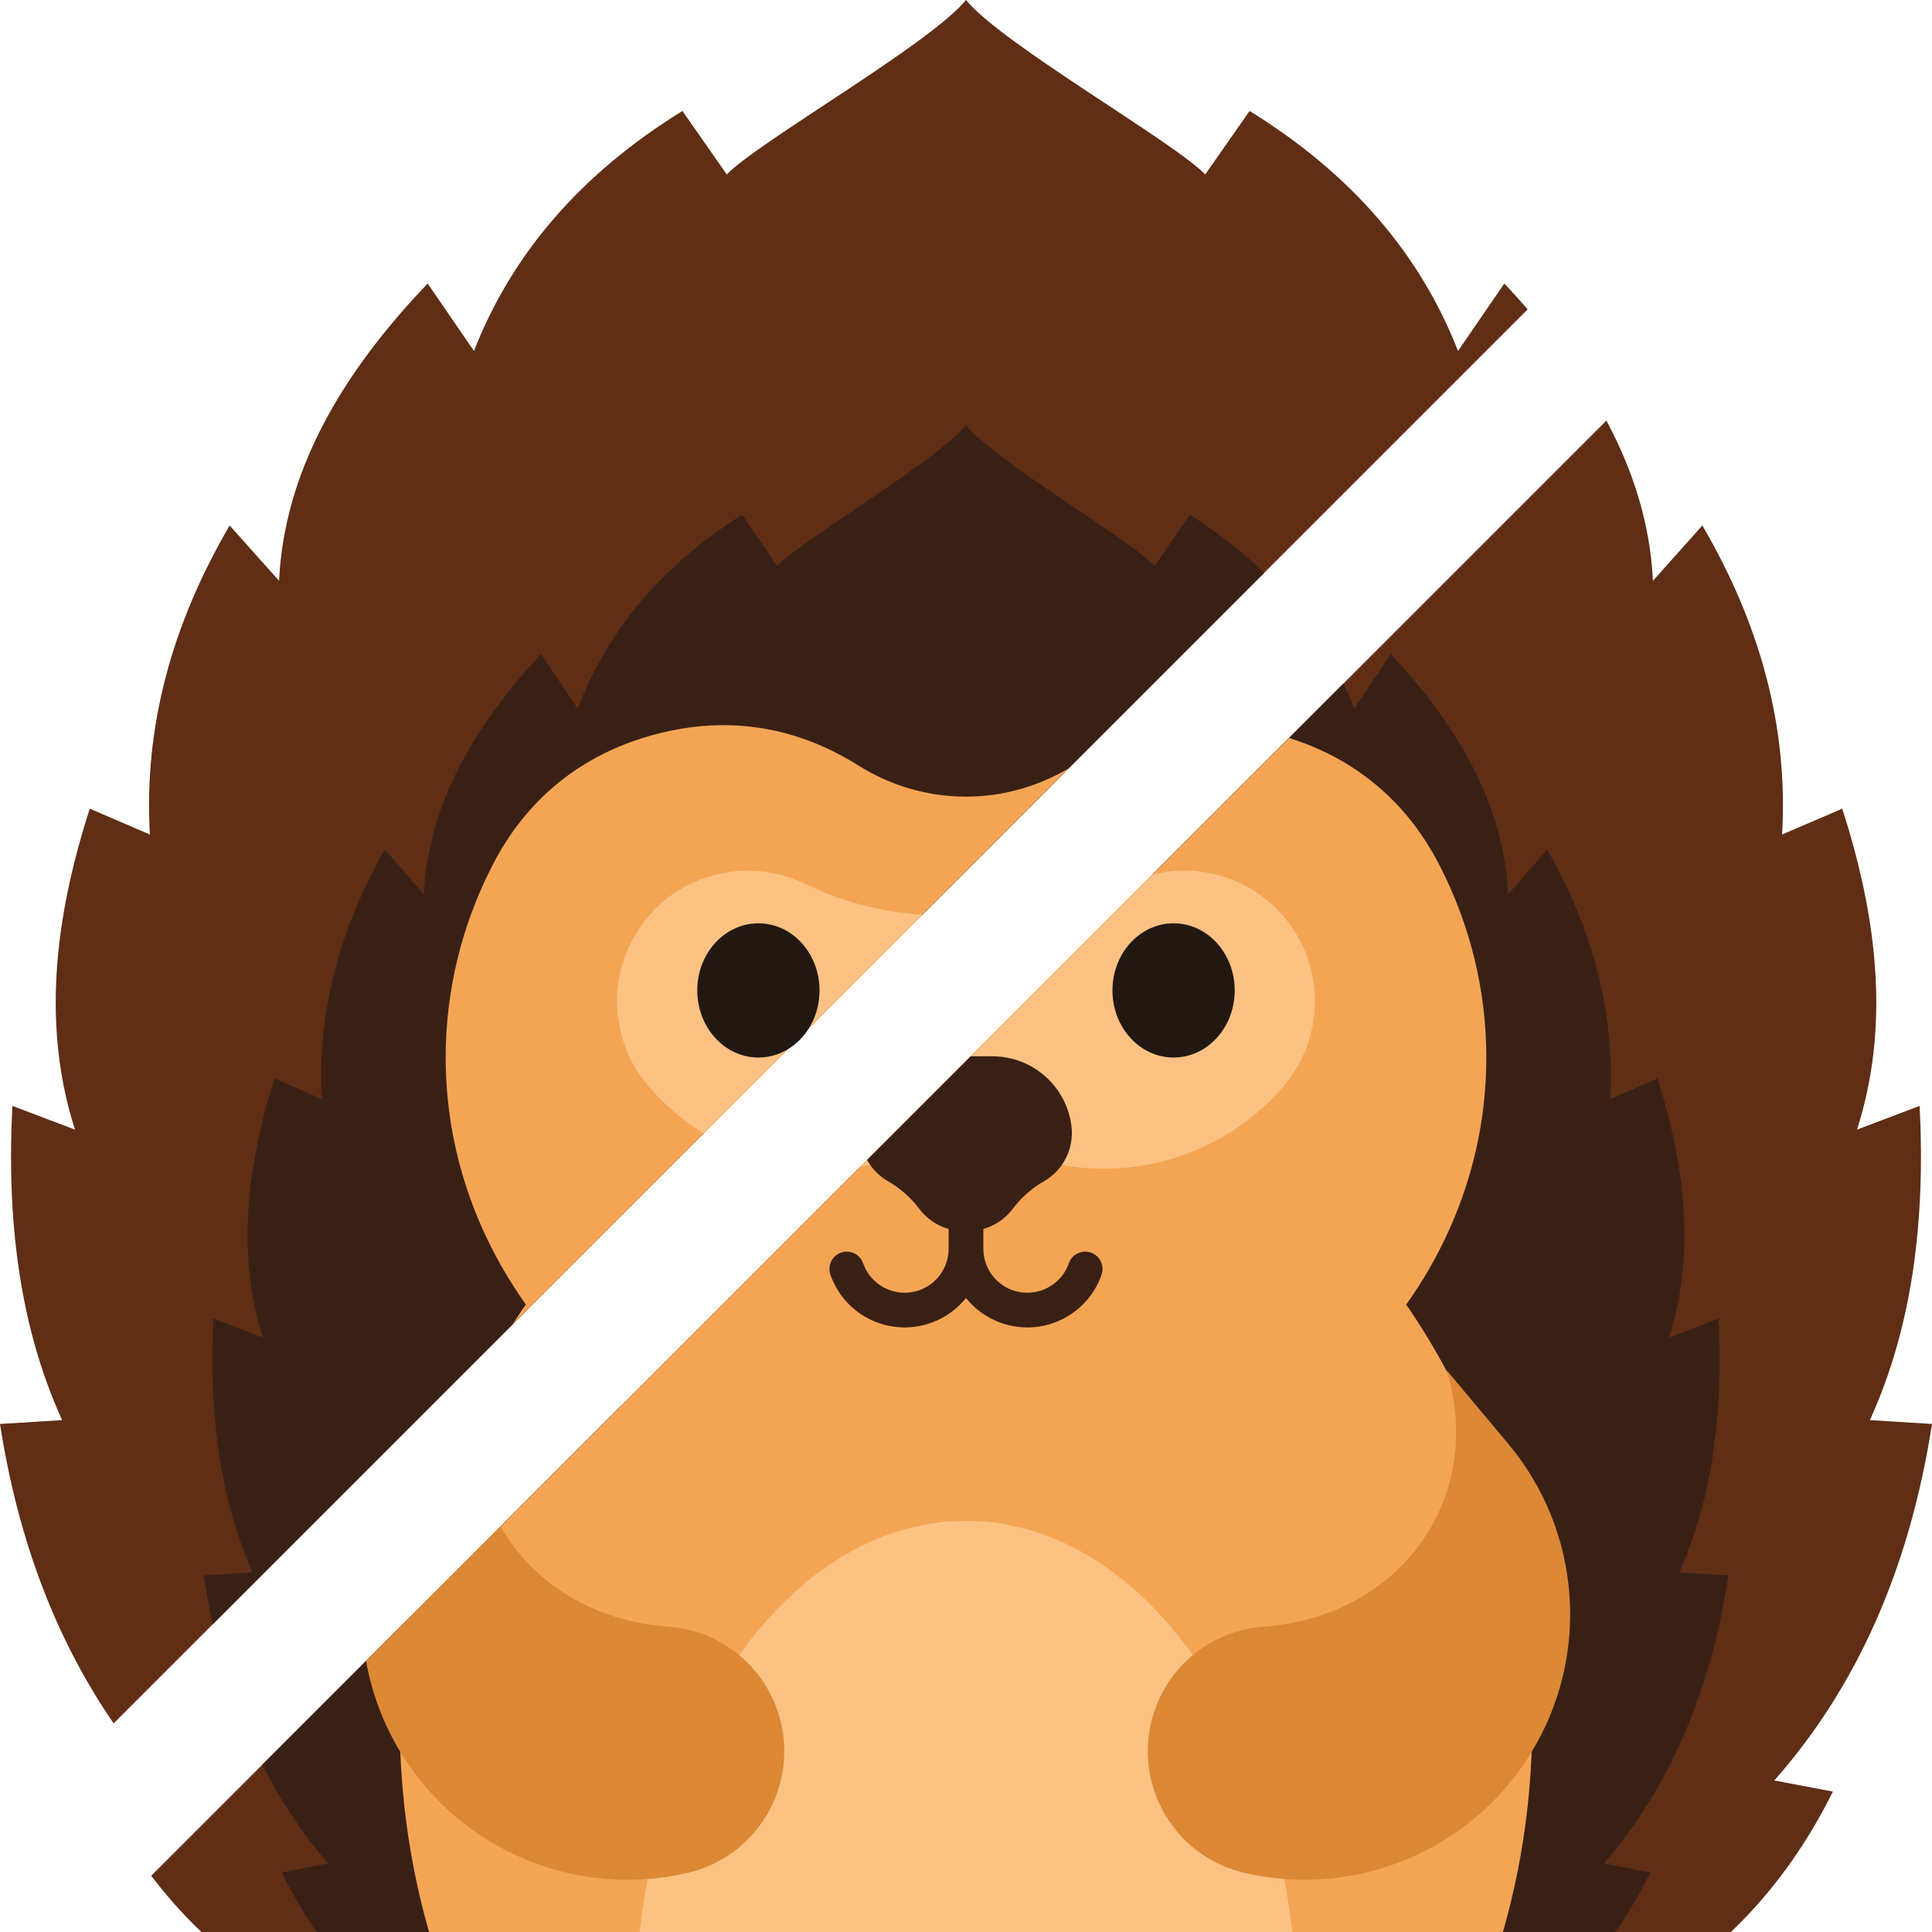 <?xml version="1.0" encoding="UTF-8" standalone="no"?>
<!-- Created with Inkscape (http://www.inkscape.org/) -->

<svg
   version="1.1"
   id="svg1"
   width="805.333"
   height="805.333"
   viewBox="0 0 805.333 805.333"
   sodipodi:docname="default.svg"
   inkscape:version="1.4 (e7c3feb100, 2024-10-09)"
   inkscape:export-filename="default.png"
   inkscape:export-xdpi="28.609283"
   inkscape:export-ydpi="28.609283"
   xmlns:inkscape="http://www.inkscape.org/namespaces/inkscape"
   xmlns:sodipodi="http://sodipodi.sourceforge.net/DTD/sodipodi-0.dtd"
   xmlns="http://www.w3.org/2000/svg"
   xmlns:svg="http://www.w3.org/2000/svg">
  <sodipodi:namedview
     id="namedview1"
     pagecolor="#ffffff"
     bordercolor="#000000"
     borderopacity="0.25"
     inkscape:showpageshadow="2"
     inkscape:pageopacity="0.0"
     inkscape:pagecheckerboard="0"
     inkscape:deskcolor="#d1d1d1"
     inkscape:zoom="0.52214425"
     inkscape:cx="253.76129"
     inkscape:cy="519.97125"
     inkscape:window-width="1920"
     inkscape:window-height="1052"
     inkscape:window-x="0"
     inkscape:window-y="0"
     inkscape:window-maximized="1"
     inkscape:current-layer="svg1" />
  <defs
     id="defs1" />
  <path
     id="path27"
     d="m 402.668,1078.918 c 165.046,0 299.662,-14.803 299.662,-32.956 0,-18.148 -134.617,-32.953 -299.662,-32.953 -165.05,0 -299.662,14.805 -299.662,32.953 0,18.154 134.613,32.956 299.662,32.956"
     style="fill:#b5621d;fill-opacity:1;fill-rule:evenodd;stroke:none;stroke-width:0.133" />
  <path
     id="path28"
     style="fill:#5f2e15;fill-opacity:1;fill-rule:evenodd;stroke:none;stroke-width:0.133"
     d="M 402.666 0 C 387.699 18.361 315.955 59.157 302.947 72.723 C 296.787 63.901 290.625 55.079 284.465 46.258 C 242.102 72.39 213.364 105.858 197.568 146.299 C 191.139 136.93 184.705 127.56 178.275 118.191 C 141.445 156.638 118.418 197.519 116.33 242.098 C 109.463 234.414 102.593 226.725 95.727 219.039 C 71.786 260 59.86 302.811 62.488 347.859 C 54.134 344.269 45.779 340.679 37.424 337.086 C 22.415 383.532 17.653 428.51 31.258 470.867 C 22.556 467.573 13.853 464.28 5.15 460.984 C 2.78 507.892 7.828 552.204 25.893 591.959 C 17.262 592.494 8.63 593.027 0 593.564 C 7.63 642.646 23.701 683.988 47.373 718.361 L 636.789 128.945 C 633.624 125.346 630.463 121.748 627.057 118.191 C 620.624 127.56 614.194 136.93 607.766 146.299 C 591.97 105.858 563.232 72.39 520.871 46.258 C 514.709 55.079 508.543 63.901 502.385 72.723 C 489.375 59.157 417.635 18.361 402.666 0 z M 669.611 175.32 L 63.043 781.889 C 85.806 811.891 116.237 834.737 156.182 848.705 C 148.982 853.873 141.784 859.041 134.584 864.213 C 209.989 926.058 306.077 953.679 402.666 953.449 C 499.259 953.679 595.344 926.058 670.75 864.213 C 663.55 859.041 656.352 853.873 649.152 848.705 C 703.486 829.706 740.349 794.405 764.023 746.795 C 755.88 745.255 747.734 743.714 739.586 742.174 C 773.585 703.713 795.86 654.508 805.334 593.564 C 796.702 593.027 788.072 592.494 779.439 591.959 C 797.505 552.204 802.554 507.892 800.184 460.984 C 791.48 464.28 782.775 467.573 774.074 470.867 C 787.681 428.51 782.916 383.532 767.908 337.086 C 759.555 340.679 751.197 344.269 742.844 347.859 C 745.474 302.811 733.545 260 709.605 219.039 C 702.739 226.725 695.87 234.414 689.002 242.098 C 687.916 218.889 681.043 196.703 669.611 175.32 z " />
  <path
     id="path29"
     style="fill:#392015;fill-opacity:1;fill-rule:evenodd;stroke:none;stroke-width:0.133"
     d="M 402.666 177.18 C 390.854 192.013 334.235 224.972 323.967 235.932 C 319.104 228.803 314.241 221.675 309.379 214.549 C 275.947 235.658 253.266 262.698 240.799 295.369 C 235.725 287.801 230.65 280.232 225.574 272.664 C 196.507 303.724 178.331 336.75 176.686 372.766 C 171.266 366.554 165.846 360.346 160.426 354.137 C 141.531 387.229 132.119 421.813 134.193 458.209 C 127.601 455.306 121.007 452.405 114.414 449.502 C 102.568 487.025 98.811 523.365 109.549 557.584 C 102.679 554.923 95.81 552.259 88.939 549.596 C 87.07 587.491 91.054 623.293 105.312 655.41 C 98.5 655.843 91.689 656.274 84.875 656.705 C 85.935 663.683 87.254 670.419 88.717 677.018 L 526.926 238.809 C 517.864 230.025 507.604 221.904 495.955 214.549 C 491.093 221.675 486.23 228.803 481.365 235.932 C 471.097 224.972 414.48 192.013 402.666 177.18 z M 579.758 272.664 C 574.684 280.232 569.607 287.801 564.533 295.369 C 563.172 291.802 561.637 288.333 560.031 284.9 L 109.33 735.602 C 117.007 750.701 126.127 764.446 136.766 776.766 C 130.336 778.009 123.906 779.253 117.477 780.496 C 136.163 818.959 165.257 847.478 208.137 862.826 C 202.456 867.003 196.775 871.179 191.092 875.357 C 250.604 925.321 326.436 947.636 402.666 947.451 C 478.898 947.636 554.731 925.321 614.24 875.357 C 608.558 871.179 602.876 867.003 597.193 862.826 C 640.075 847.478 669.169 818.959 687.859 780.496 C 681.431 779.253 674.997 778.009 668.566 776.766 C 695.401 745.694 712.979 705.938 720.455 656.705 C 713.646 656.274 706.833 655.843 700.018 655.41 C 714.277 623.293 718.26 587.491 716.391 549.596 C 709.52 552.259 702.653 554.923 695.785 557.584 C 706.525 523.365 702.767 487.025 690.918 449.502 C 684.326 452.405 677.73 455.306 671.137 458.209 C 673.214 421.813 663.802 387.229 644.908 354.137 C 639.488 360.346 634.066 366.554 628.646 372.766 C 627.001 336.75 608.826 303.724 579.758 272.664 z " />
  <path
     id="path30"
     d="m 597.985,794.901 16.977,68.975 c 15.155,61.582 -2.236,126.637 -46.098,172.439 -7.039,7.353 -17.215,10.819 -27.282,9.296 -10.064,-1.528 -18.753,-7.852 -23.3,-16.96 -12.854,-25.745 -32.797,-47.284 -57.481,-62.078 -37.039,-22.196 -57.819,-63.875 -53.257,-106.812 4.559,-42.943 33.633,-79.327 74.511,-93.246 40.874,-13.918 86.112,-2.844 115.93,28.386 z m -390.64,0 -16.975,68.975 c -15.156,61.582 2.236,126.637 46.098,172.439 7.041,7.353 17.217,10.819 27.28,9.296 10.064,-1.528 18.757,-7.852 23.304,-16.96 12.852,-25.745 32.795,-47.284 57.481,-62.078 37.035,-22.196 57.819,-63.875 53.255,-106.812 -4.561,-42.943 -33.635,-79.327 -74.511,-93.246 -40.872,-13.918 -86.112,-2.844 -115.932,28.386 v 0"
     style="fill:#dc8835;fill-opacity:1;fill-rule:evenodd;stroke:none;stroke-width:0.133" />
  <path
     id="path31"
     style="fill:#f4a554;fill-opacity:1;fill-rule:evenodd;stroke:none;stroke-width:0.133"
     d="M 404.07 440.861 L 169.326 675.605 C 167.543 689.27 166.615 703.257 166.615 717.49 C 166.615 869.875 272.655 994.158 402.668 994.158 C 532.681 994.158 638.719 869.875 638.719 717.49 C 638.719 565.656 533.439 441.756 404.07 440.861 z M 293.146 472.588 C 261.88 491.902 234.694 519.147 213.643 552.092 L 293.146 472.588 z " />
  <path
     id="path32"
     d="m 514.071,961.456 c -33.186,20.863 -71.114,32.704 -111.406,32.704 -40.29,0 -78.218,-11.84 -111.402,-32.704 -16.688,-34.063 -26.549,-76.057 -26.549,-121.498 0,-113.772 61.763,-206.003 137.951,-206.003 76.19,0 137.953,92.231 137.953,206.003 0,45.441 -9.861,87.436 -26.547,121.498"
     style="fill:#fbc283;fill-opacity:1;fill-rule:evenodd;stroke:none;stroke-width:0.133" />
  <path
     id="path33"
     style="fill:#f4a554;fill-opacity:1;fill-rule:evenodd;stroke:none;stroke-width:0.133"
     d="M 299.949 302.289 C 290.806 302.433 281.512 303.797 272.117 306.385 C 242.054 314.665 219.319 333.189 205.133 360.961 C 192.701 385.299 185.775 412.34 185.775 440.822 C 185.775 479.366 198.506 515.238 220.354 545.381 L 445.436 320.299 C 432.684 327.786 418.141 332.074 402.666 332.074 C 386.266 332.074 370.882 327.304 357.604 318.961 C 339.452 307.556 320.063 301.973 299.949 302.289 z M 537.312 307.619 L 259.271 585.66 C 297.502 615.695 347.677 633.955 402.666 633.955 C 522.452 633.955 619.559 547.486 619.559 440.822 C 619.559 412.34 612.632 385.299 600.201 360.961 C 586.67 334.471 565.343 316.417 537.312 307.619 z " />
  <path
     id="path34"
     d="m 603.063,571.214 25.618,30.598 c 30.567,36.514 34.362,88.484 9.413,129.046 -24.946,40.561 -73.034,60.622 -119.409,49.813 -25.097,-5.849 -42.139,-29.176 -40.078,-54.861 2.059,-25.687 22.599,-46.001 48.306,-47.779 55.296,-3.819 92.54,-52.155 76.151,-106.818"
     style="fill:#dc8835;fill-opacity:1;fill-rule:evenodd;stroke:none;stroke-width:0.133" />
  <path
     id="path35"
     style="fill:#dc8835;fill-opacity:1;fill-rule:evenodd;stroke:none;stroke-width:0.133"
     d="M 208.662 636.27 L 152.576 692.355 C 154.964 705.727 159.821 718.799 167.238 730.859 C 192.184 771.42 240.275 791.481 286.65 780.672 C 311.747 774.823 328.787 751.495 326.729 725.811 C 324.668 700.124 304.129 679.811 278.42 678.033 C 247.38 675.89 222.032 659.714 208.662 636.27 z " />
  <path
     id="path36"
     style="fill:#fbc283;fill-opacity:1;fill-rule:evenodd;stroke:none;stroke-width:0.133"
     d="M 312.852 362.912 C 295.973 362.562 279.36 370.076 268.525 384.158 C 252.767 404.641 253.57 433.38 270.449 452.951 C 277.153 460.723 284.892 467.225 293.309 472.426 L 384.414 381.32 C 367.455 380.204 350.844 375.838 335.514 368.385 C 328.25 364.854 320.523 363.071 312.852 362.912 z M 492.482 362.912 C 488.422 362.996 484.352 363.581 480.338 364.594 L 358.697 486.234 C 366.513 485.153 374.285 483.146 381.846 480.121 L 402.666 475.365 L 423.488 480.121 C 462.61 495.774 507.359 484.861 534.883 452.951 C 551.76 433.38 552.567 404.641 536.809 384.158 C 525.974 370.076 509.361 362.562 492.482 362.912 z " />
  <path
     id="path37"
     style="fill:#392015;fill-opacity:1;fill-rule:evenodd;stroke:none;stroke-width:0.133"
     d="M 404.619 440.312 L 361.436 483.496 C 363.45 487.143 366.437 490.265 370.211 492.428 C 375.287 495.337 379.719 499.249 383.238 503.924 C 387.81 509.997 395.071 513.434 402.666 513.121 C 410.261 513.434 417.522 509.997 422.094 503.924 C 425.613 499.249 430.047 495.337 435.123 492.428 C 443.273 487.757 447.813 478.64 446.619 469.32 C 444.495 452.738 430.383 440.312 413.664 440.312 L 404.619 440.312 z " />
  <path
     id="path38"
     d="m 346.149,531.331 c -1.312,-3.764 0.677,-7.879 4.443,-9.194 3.764,-1.31 7.879,0.677 9.192,4.443 1.471,4.211 4.366,7.59 7.997,9.737 3.623,2.138 7.987,3.033 12.406,2.285 4.398,-0.745 8.213,-3.031 10.929,-6.248 2.702,-3.198 4.309,-7.344 4.309,-11.828 v -33.338 h 14.485 v 33.338 c 0,4.484 1.605,8.63 4.307,11.828 2.718,3.216 6.533,5.503 10.927,6.248 4.419,0.749 8.785,-0.146 12.406,-2.285 3.634,-2.146 6.529,-5.526 7.997,-9.737 1.314,-3.766 5.43,-5.753 9.196,-4.443 3.764,1.314 5.753,5.43 4.441,9.194 -2.641,7.562 -7.806,13.61 -14.28,17.431 -6.478,3.827 -14.265,5.434 -22.137,4.097 -7.896,-1.339 -14.729,-5.426 -19.583,-11.171 l -0.519,-0.629 -0.519,0.629 c -4.852,5.745 -11.686,9.832 -19.581,11.171 -7.871,1.337 -15.659,-0.271 -22.139,-4.097 -6.47,-3.821 -11.637,-9.869 -14.278,-17.431"
     style="fill:#392015;fill-opacity:1;fill-rule:evenodd;stroke:none;stroke-width:0.133" />
  <path
     id="path39"
     d="m 316.135,384.872 c 14.072,0 25.481,12.524 25.481,27.973 0,15.45 -11.409,27.973 -25.481,27.973 -14.074,0 -25.481,-12.524 -25.481,-27.973 0,-15.45 11.407,-27.973 25.481,-27.973 z m 173.061,0 c 14.074,0 25.483,12.524 25.483,27.973 0,15.45 -11.409,27.973 -25.483,27.973 -14.07,0 -25.481,-12.524 -25.481,-27.973 0,-15.45 11.411,-27.973 25.481,-27.973 v 0"
     style="fill:#221812;fill-opacity:1;fill-rule:evenodd;stroke:none;stroke-width:0.133" />
</svg>
